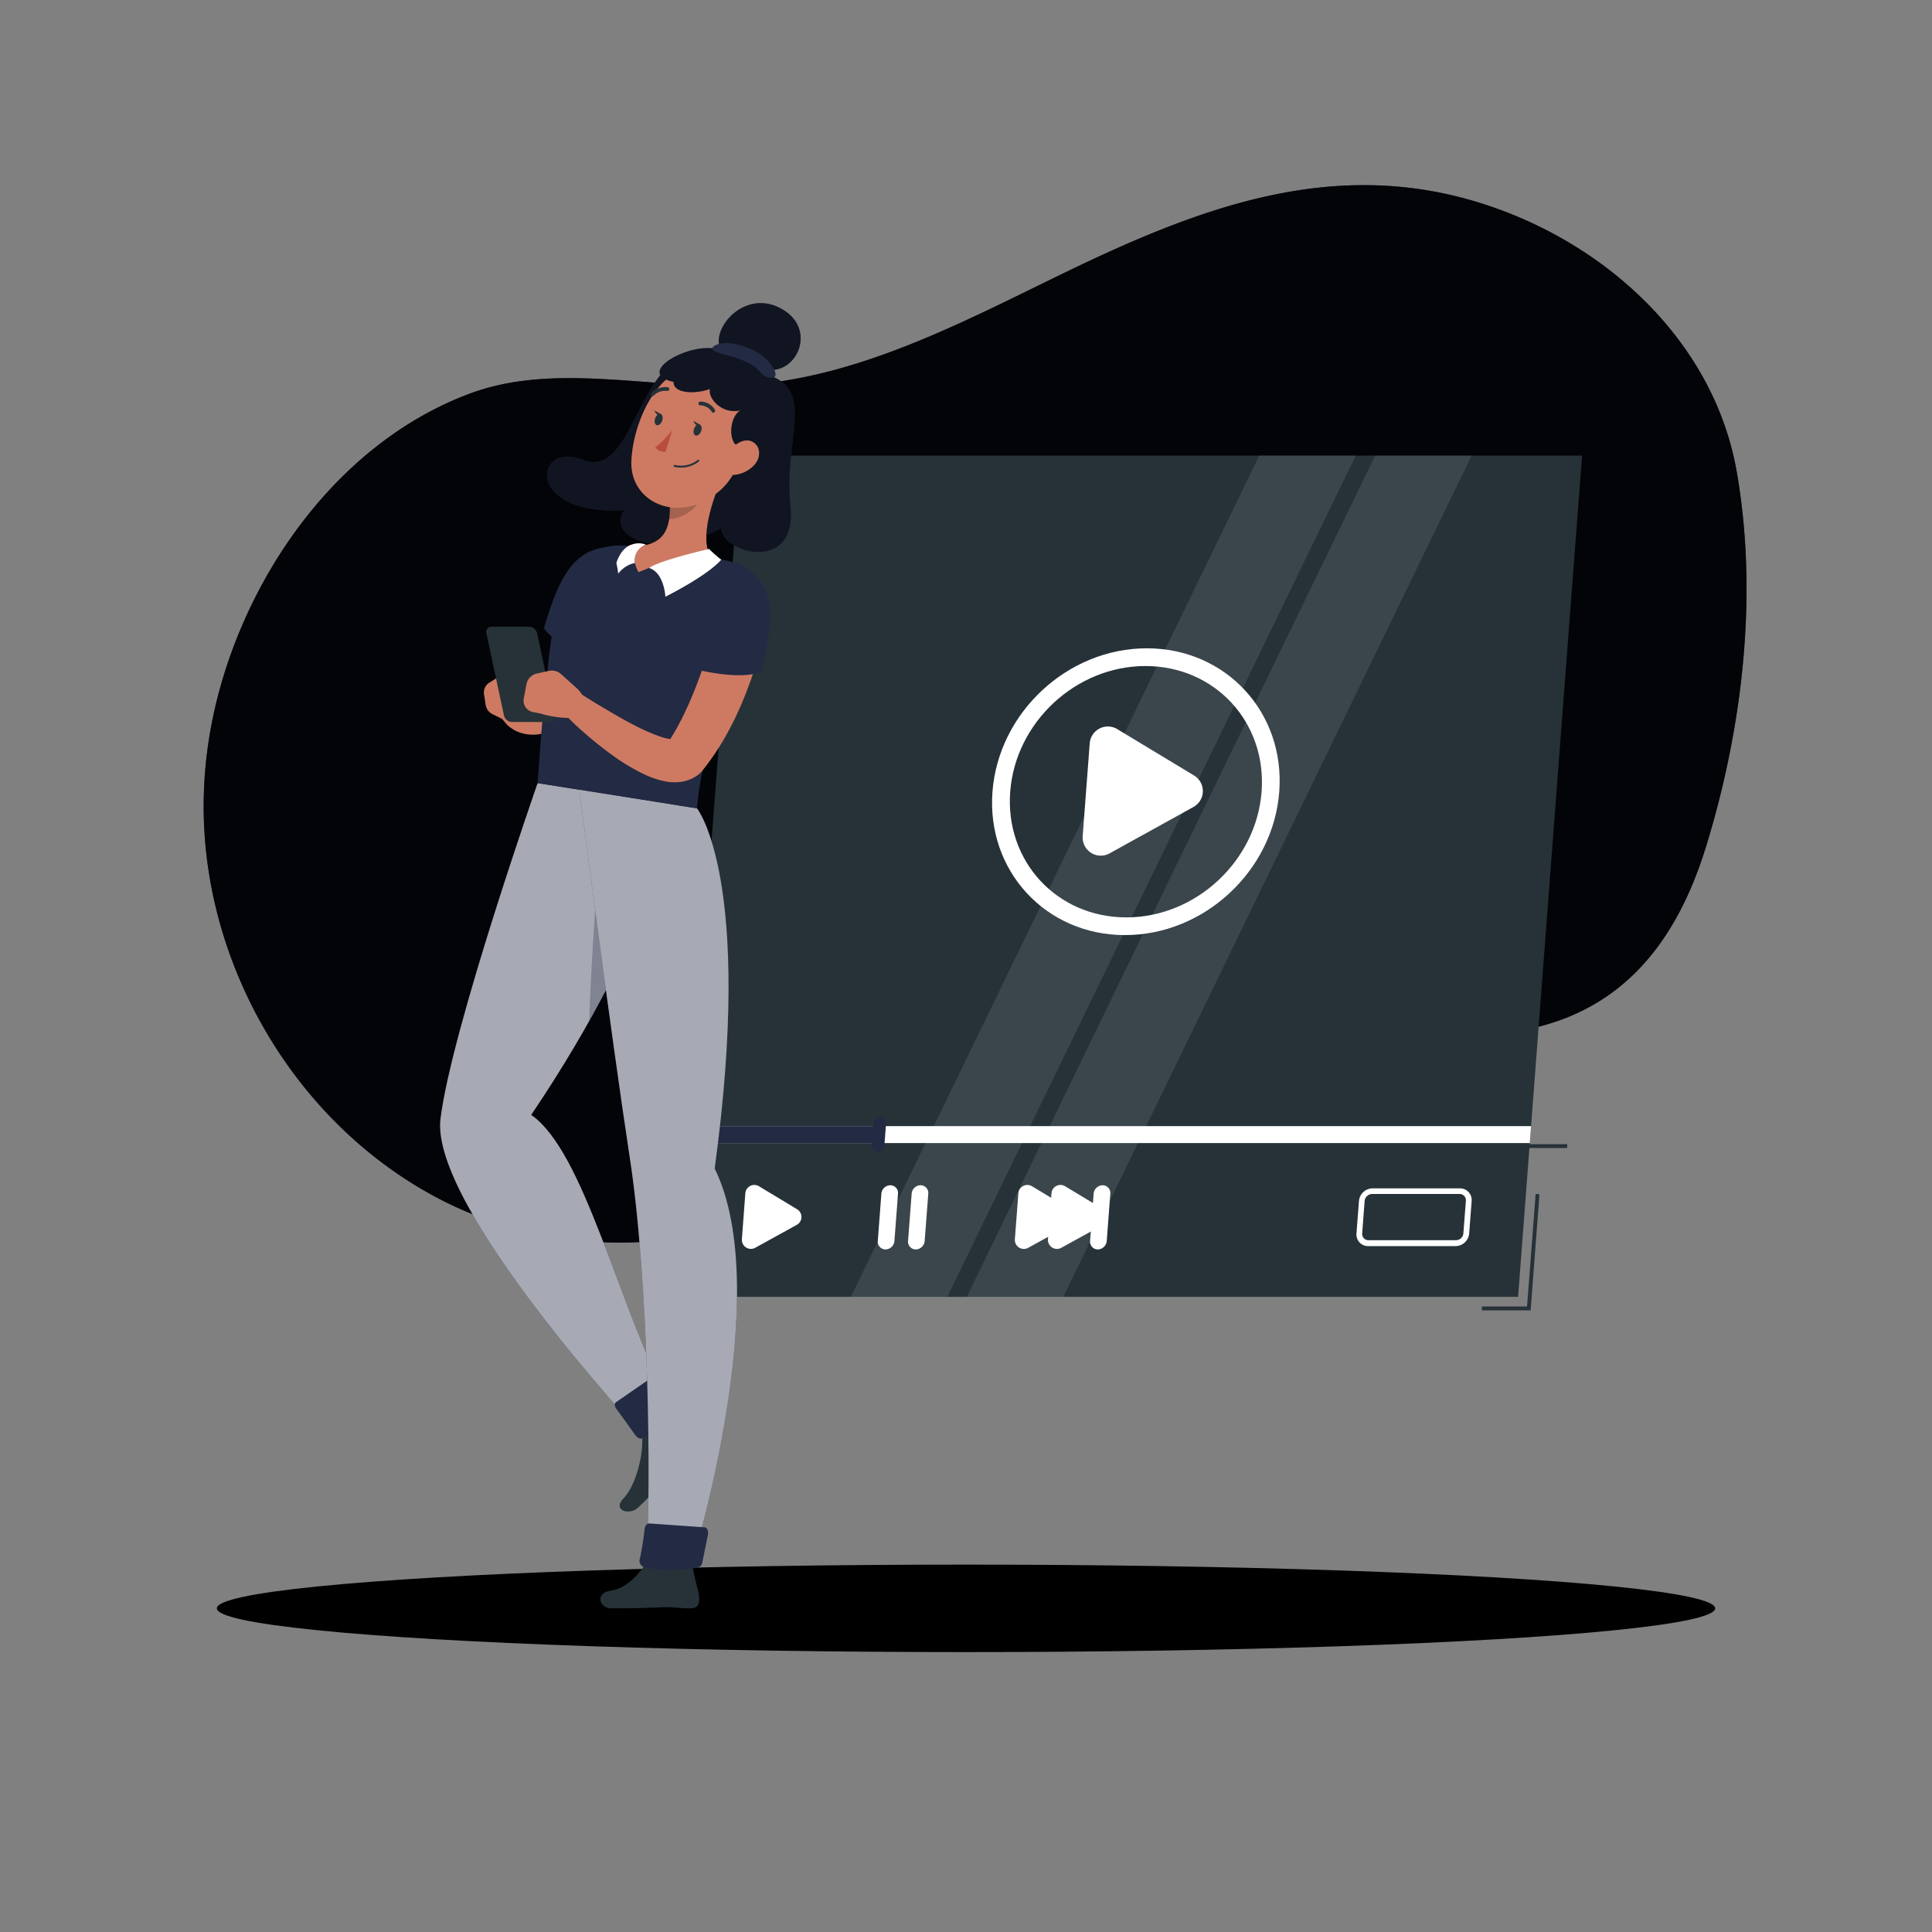 
<svg class="animated intro" id="freepik_stories-media-player" xmlns="http://www.w3.org/2000/svg" viewBox="0 0 500 500" version="1.1" xmlns:xlink="http://www.w3.org/1999/xlink" xmlns:svgjs="http://svgjs.com/svgjs"><rect x="0" y="0" width="500" height="500" fill="#808080" stroke="none"/><g id="freepik--background-simple--inject-69" class="animable" style="transform-origin: 252.353px 184.747px;"><path d="M52.75,205.69a111.44,111.44,0,0,1,1.14-13.16c5.49-37.54,30.65-76.88,67.69-90.66,22.06-8.21,46.64-1.09,70.19-2.18,29.63-1.38,57.73-16.5,83.76-29.12,35.16-17,69.85-30.19,108.46-17.75,32.1,10.34,59.65,35.88,65.48,69.31,5.55,31.8,1.54,66.09-7.91,96.83-8.13,26.47-23.59,45.27-53,48.47-19.24,2.08-38.47-2.47-57.43-6.19-21.45-4.2-48.51-9.08-69,1-19.56,9.61-31.74,30.9-49.27,43.39-29,20.63-70.34,20.67-101.43,3.43C74.46,288.57,51.59,247,52.75,205.69Z" style="fill: #232A43; transform-origin: 252.353px 184.747px;" id="el1r55eayyxd9" class="animable"></path><g id="elvw6kfx17y"><path d="M52.75,205.69a111.44,111.44,0,0,1,1.14-13.16c5.49-37.54,30.65-76.88,67.69-90.66,22.06-8.21,46.64-1.09,70.19-2.18,29.63-1.38,57.73-16.5,83.76-29.12,35.16-17,69.85-30.19,108.46-17.75,32.1,10.34,59.65,35.88,65.48,69.31,5.55,31.8,1.54,66.09-7.91,96.83-8.13,26.47-23.59,45.27-53,48.47-19.24,2.08-38.47-2.47-57.43-6.19-21.45-4.2-48.51-9.08-69,1-19.56,9.61-31.74,30.9-49.27,43.39-29,20.63-70.34,20.67-101.43,3.43C74.46,288.57,51.59,247,52.75,205.69Z" style="opacity: 0.9; transform-origin: 252.353px 184.747px;" class="animable"></path></g></g><g id="freepik--Shadow--inject-69" class="animable" style="transform-origin: 250px 416.24px;"><ellipse id="freepik--path--inject-69" cx="250" cy="416.24" rx="193.89" ry="11.32" style="transform-origin: 250px 416.24px;" class="animable"></ellipse></g><g id="freepik--Screen--inject-69" class="animable" style="transform-origin: 292.305px 228.51px;"><g id="eldkchcaymd9u"><rect x="392.13" y="296.11" width="13.46" height="1" style="fill: rgb(38, 50, 56); transform-origin: 398.86px 296.61px; transform: rotate(-85.66deg);" class="animable"></rect></g><polygon points="396.13 339.12 383.51 339.12 383.51 338.12 395.2 338.12 397.42 309 398.41 309.08 396.13 339.12" style="fill: rgb(38, 50, 56); transform-origin: 390.96px 324.06px;" id="el2m9lpdo8vub" class="animable"></polygon><polygon points="392.88 335.62 175.17 335.62 191.72 117.9 409.44 117.9 392.88 335.62" style="fill: rgb(38, 50, 56); transform-origin: 292.305px 226.76px;" id="elg6zpks51of9" class="animable"></polygon><g id="eldvopeopwnlm"><polygon points="275.18 335.62 250.21 335.62 355.9 117.9 380.86 117.9 275.18 335.62" style="fill: rgb(255, 255, 255); opacity: 0.1; transform-origin: 315.535px 226.76px;" class="animable"></polygon></g><g id="el4iz0uzqgh7v"><polygon points="245.17 335.62 220.21 335.62 325.9 117.9 350.86 117.9 245.17 335.62" style="fill: rgb(255, 255, 255); opacity: 0.1; transform-origin: 285.535px 226.76px;" class="animable"></polygon></g><polygon points="395.91 295.82 178.19 295.82 178.52 291.44 396.24 291.44 395.91 295.82" style="fill: rgb(255, 255, 255); transform-origin: 287.215px 293.63px;" id="elmk8snonr2go" class="animable"></polygon><polygon points="227.28 295.82 178.19 295.82 178.52 291.44 227.61 291.44 227.28 295.82" style="fill: #232A43; transform-origin: 202.9px 293.63px;" id="elg7p676pd6z" class="animable"></polygon><path d="M227.11,298.05h0a1.51,1.51,0,0,1-1.52-1.65l.42-5.53a1.82,1.82,0,0,1,1.77-1.65h0a1.51,1.51,0,0,1,1.52,1.65l-.42,5.53A1.82,1.82,0,0,1,227.11,298.05Z" style="fill: #232A43; transform-origin: 227.445px 293.635px;" id="elhuh19981z87" class="animable"></path><path d="M296.78,167.78c-20.49,0-38.37,16.62-39.93,37.11S270.64,242,291.14,242s38.38-16.61,39.93-37.11S317.28,167.78,296.78,167.78Zm-5.29,69.64c-18,0-31.42-14.56-30.05-32.53s17-32.52,35-32.52,31.42,14.56,30.06,32.52S309.46,237.42,291.49,237.42Z" style="fill: rgb(255, 255, 255); transform-origin: 293.959px 204.89px;" id="el7shiuaezgm8" class="animable"></path><path d="M309,200.69l-19.86-12a4.71,4.71,0,0,0-7.12,3.67l-1.82,24a4.7,4.7,0,0,0,7,4.47l21.69-12A4.7,4.7,0,0,0,309,200.69Z" style="fill: rgb(255, 255, 255); transform-origin: 295.74px 204.729px;" id="elawfxg3x6snb" class="animable"></path><path d="M206.27,312.94,196.42,307a2.33,2.33,0,0,0-3.53,1.82L192,320.7a2.34,2.34,0,0,0,3.46,2.22L206.19,317A2.33,2.33,0,0,0,206.27,312.94Z" style="fill: rgb(255, 255, 255); transform-origin: 199.706px 314.936px;" id="el1am1mi5ehy7" class="animable"></path><path d="M276.93,312.94,267.08,307a2.33,2.33,0,0,0-3.53,1.82l-.9,11.89a2.33,2.33,0,0,0,3.45,2.22L276.85,317A2.32,2.32,0,0,0,276.93,312.94Z" style="fill: rgb(255, 255, 255); transform-origin: 270.365px 314.942px;" id="elufhl897ata" class="animable"></path><path d="M285.49,312.94,275.65,307a2.33,2.33,0,0,0-3.53,1.82l-.91,11.89a2.34,2.34,0,0,0,3.46,2.22L285.42,317A2.32,2.32,0,0,0,285.49,312.94Z" style="fill: rgb(255, 255, 255); transform-origin: 278.928px 314.941px;" id="eln4fo3394tm" class="animable"></path><path d="M229.17,323.35h0a2,2,0,0,1-2-2.14l.93-12.33a2.37,2.37,0,0,1,2.31-2.14h0a2,2,0,0,1,2,2.14l-.94,12.33A2.36,2.36,0,0,1,229.17,323.35Z" style="fill: rgb(255, 255, 255); transform-origin: 229.79px 315.045px;" id="ele5qy4spkngc" class="animable"></path><path d="M237,323.35h0a2,2,0,0,1-2-2.14l.94-12.33a2.36,2.36,0,0,1,2.3-2.14h0a2,2,0,0,1,2,2.14l-.94,12.33A2.36,2.36,0,0,1,237,323.35Z" style="fill: rgb(255, 255, 255); transform-origin: 237.62px 315.045px;" id="elmx8lcpasngl" class="animable"></path><path d="M284.11,323.35h0a2,2,0,0,1-2-2.14l.93-12.33a2.37,2.37,0,0,1,2.31-2.14h0a2,2,0,0,1,2,2.14l-.93,12.33A2.37,2.37,0,0,1,284.11,323.35Z" style="fill: rgb(255, 255, 255); transform-origin: 284.73px 315.045px;" id="el3oadqqnn0d5" class="animable"></path><path d="M376.71,322.49H354.05a3,3,0,0,1-3-3.25l.65-8.44a3.57,3.57,0,0,1,3.5-3.25h22.66a3,3,0,0,1,3,3.25l-.64,8.44A3.57,3.57,0,0,1,376.71,322.49ZM355.07,309a2,2,0,0,0-1.9,1.76l-.64,8.44a1.62,1.62,0,0,0,1.63,1.76h22.67a1.93,1.93,0,0,0,1.89-1.76l.65-8.44a1.62,1.62,0,0,0-1.64-1.76Z" style="fill: rgb(255, 255, 255); transform-origin: 365.955px 315.02px;" id="elx0ixkfm3nvd" class="animable"></path></g><g id="freepik--Character--inject-69" class="animable" style="transform-origin: 160.552px 247.339px;"><path d="M178,92c-13.33,3.48-14.58,32-27.17,27s-15.29,14.51,10.67,13.05c-4.71,7.13,9.21,13,25.13,4.7.49,6.66,19.8,11.55,17.95-5.72s6.5-29.71-5.53-33.9C194.23,88.38,179.4,90.91,178,92Z" style="fill: #232A43; transform-origin: 173.625px 116.836px;" id="el196g173o29n" class="animable"></path><g id="eloqo9dtsoem8"><path d="M178,92c-13.33,3.48-14.58,32-27.17,27s-15.29,14.51,10.67,13.05c-4.71,7.13,9.21,13,25.13,4.7.49,6.66,19.8,11.55,17.95-5.72s6.5-29.71-5.53-33.9C194.23,88.38,179.4,90.91,178,92Z" style="opacity: 0.5; transform-origin: 173.625px 116.836px;" class="animable"></path></g><path d="M158.14,416.23c7.74,0,8.76-.12,13.11-.27,3.72-.13,4.61.33,7.61.27,2.5-.06,2.4-2.45,1.63-5.2-.38-1.38-1-4.31-1.51-6.54l-11.34-.82c-1.59,3-5.19,7.39-9.55,8C153.92,412.2,155.06,416.23,158.14,416.23Z" style="fill: rgb(38, 50, 56); transform-origin: 168.175px 409.953px;" id="elwtdrx6nkhxh" class="animable"></path><path d="M165.09,390.21c5.59-5.16,8.94-10.39,11.41-13.89,2.11-3,2.52-2.25,4.76-5.21,1.49-2,.12-4.74-2-5.35a33,33,0,0,1-5.79-1.73l-7.72,5.7c1.41,3.64-.46,13.9-4.44,18.11C158.45,390.86,162.85,392.26,165.09,390.21Z" style="fill: rgb(38, 50, 56); transform-origin: 171.13px 377.604px;" id="elj8k6wasx7s" class="animable"></path><path d="M139.14,202.67S116.9,266.25,114,289.52c-2.81,22.76,52.3,81.94,52.3,81.94,1.34,1,6.86-5.86,7.17-7.66-13.69-26.47-22.21-65.66-36-75.27,33-48.89,37.57-80.16,37.57-80.16Z" style="fill: #232A43; transform-origin: 144.468px 287.115px;" id="el12keur3bgho" class="animable"></path><g id="el0twe7p4l35eo"><path d="M139.14,202.67S116.9,266.25,114,289.52c-2.81,22.76,52.3,81.94,52.3,81.94,1.34,1,6.86-5.86,7.17-7.66-13.69-26.47-22.21-65.66-36-75.27,33-48.89,37.57-80.16,37.57-80.16Z" style="fill: rgb(255, 255, 255); opacity: 0.6; transform-origin: 144.468px 287.115px;" class="animable"></path></g><g id="el4avvf8291es"><path d="M154.77,225s-1.81,23.38-2.28,39.28c4.35-7.76,7.89-14.84,10.75-21.16Z" style="fill: #232A43; opacity: 0.3; transform-origin: 157.865px 244.64px;" class="animable"></path></g><path d="M159.55,364.66c1.19,1.63,3.32,4.53,4.85,6.72.5.72,1.26,1.1,1.72.89,3.44-1.6,7.56-6,8.88-7.42.27-.29.2-.88-.15-1.46l-3.77-6.25c-.51-.85-1.43-1.35-1.9-1l-9.83,6.8C159,363.2,159,364,159.55,364.66Z" style="fill: #232A43; transform-origin: 167.137px 364.177px;" id="elytkfrdq2gxk" class="animable"></path><path d="M149.93,204.38s8.27,64,13,94.84c5,32.36,5.61,84.29,4.37,105.45,1.81,1.05,8.38.32,11.95-.8,0,0,21.48-69.41,5.71-101.45,10.2-74.88-4.57-93.21-4.57-93.21Z" style="fill: #232A43; transform-origin: 170.337px 304.779px;" id="elt66zj100tf" class="animable"></path><g id="el4qm4t8tcegr"><path d="M149.93,204.38s8.27,64,13,94.84c5,32.36,5.61,84.29,4.37,105.45,1.81,1.05,8.38.32,11.95-.8,0,0,21.48-69.41,5.71-101.45,10.2-74.88-4.57-93.21-4.57-93.21Z" style="fill: rgb(255, 255, 255); opacity: 0.6; transform-origin: 170.337px 304.779px;" class="animable"></path></g><path d="M166.83,395.71c-.22,1.89-.66,5.17-1.23,7.66a1.68,1.68,0,0,0,.69,2c4.82,1.71,12.14.64,14.47.23a1.47,1.47,0,0,0,1-1.24l1.44-7.14c.2-1-.21-1.91-.86-1.95l-14.3-1C167.44,394.23,166.93,394.86,166.83,395.71Z" style="fill: #232A43; transform-origin: 174.375px 400.288px;" id="elw8oxfc93o" class="animable"></path><path d="M160.27,150.44l.15.61.1.48.17.9c.1.59.18,1.17.25,1.74.12,1.15.2,2.29.21,3.43a37,37,0,0,1-.51,6.81,35.76,35.76,0,0,1-4.78,12.86,36.85,36.85,0,0,1-4.12,5.46c-.76.84-1.57,1.62-2.39,2.39l-1.26,1.1c-.45.36-.94.71-1.45,1a17.29,17.29,0,0,1-7.41,2.84,10.86,10.86,0,0,1-4.66-.46,9,9,0,0,1-2.17-1.1,9.81,9.81,0,0,1-1-.77c-.15-.15-.29-.3-.44-.47l-.54-.64a3.13,3.13,0,1,1,4.54-4.32c-.11-.14-.05-.11-.06-.14s0,0,.06,0l.14,0,.3-.08a3.46,3.46,0,0,0,.56-.23,8,8,0,0,0,1-.71,19.27,19.27,0,0,0,2.64-2.53c.25-.26.47-.55.74-.83l.83-.87c.52-.6,1.05-1.19,1.52-1.82a26.15,26.15,0,0,0,2.53-3.89,27.06,27.06,0,0,0,2.79-8.72,31.17,31.17,0,0,0,.29-4.64c0-.77,0-1.55-.12-2.3l-.13-1.11-.12-.83-.11-.73a6.31,6.31,0,0,1,12.37-2.39Z" style="fill: rgb(206, 122, 99); transform-origin: 145.356px 167.93px;" id="elzflufu7h3g8" class="animable"></path><path d="M144.51,155.83a127.79,127.79,0,0,0-2.73,16.82c-1,8.25-1.69,16.4-2.64,30l41.26,6.54c1-11.76,4.46-24.79,16-49.77a9.74,9.74,0,0,0-6.25-13.81c-1.6-.42-3.32-.83-5.08-1.2a133.54,133.54,0,0,0-18.74-3c-2.06-.13-4.21-.21-6.28-.25C152.62,141.07,145.89,148.6,144.51,155.83Z" style="fill: #232A43; transform-origin: 168.291px 175.175px;" id="el421096mclr3" class="animable"></path><path d="M187.1,123.13c-2.58,5.77-6.33,16.49-3,21.14,0,0-5.58-1.77-18.89,3.81-2.71-5.59.15-6.78.15-6.78,7.1-.52,8.09-5.48,8-10.29Z" style="fill: rgb(206, 122, 99); transform-origin: 175.572px 135.605px;" id="elewc1hj1liy7" class="animable"></path><path d="M168,147c3.9,1.2,4.2,7.43,4.2,7.43s10.66-5.27,14.46-9.57a38.65,38.65,0,0,1-3.15-2.78S170.65,145,168,147Z" style="fill: rgb(255, 255, 255); transform-origin: 177.33px 148.255px;" id="el96rcx78e2g7" class="animable"></path><path d="M164.26,145.73s-3.6.39-5.62,5c.48-8.94,4.83-9.78,4.83-9.78a5.13,5.13,0,0,1,3.69,0A4.33,4.33,0,0,0,164.26,145.73Z" style="fill: rgb(255, 255, 255); transform-origin: 162.9px 145.668px;" id="elqaqzt17u8gg" class="animable"></path><g id="el40k0vrh65g2"><path d="M181.48,126.34,173.32,131a19.88,19.88,0,0,1-.19,3.38c2.65,0,6.83-2.19,7.73-4.8A9.15,9.15,0,0,0,181.48,126.34Z" style="opacity: 0.2; transform-origin: 177.305px 130.36px;" class="animable"></path></g><path d="M194.17,111.84c-3.37,9.45-4.6,13.5-10.89,17.29-9.47,5.7-20.36.17-19.88-9.93.42-9.08,5.86-23,16.4-24.63A12.85,12.85,0,0,1,194.17,111.84Z" style="fill: rgb(206, 122, 99); transform-origin: 179.212px 112.885px;" id="elubye8a08xe" class="animable"></path><path d="M183.06,90.08c-7.33,0-18.06,6.75-8.74,8.75-.09,3,5.39,3.25,9.44,1.84-.66,2.17,2.86,6.68,7.92,5.54-3,1.46-3.48,9,0,9.54s10.72,2.85,10-9.54S190.9,90.08,183.06,90.08Z" style="fill: #232A43; transform-origin: 186.211px 103.176px;" id="el4u51q7i4j2b" class="animable"></path><g id="el4wjzn6magjf"><path d="M183.06,90.08c-7.33,0-18.06,6.75-8.74,8.75-.09,3,5.39,3.25,9.44,1.84-.66,2.17,2.86,6.68,7.92,5.54-3,1.46-3.48,9,0,9.54s10.72,2.85,10-9.54S190.9,90.08,183.06,90.08Z" style="opacity: 0.5; transform-origin: 186.211px 103.176px;" class="animable"></path></g><path d="M202.81,80.25c-9.43-5.88-18.33,4-16.58,9.5l13.11,6C206.53,96,211,85.33,202.81,80.25Z" style="fill: #232A43; transform-origin: 196.608px 87.099px;" id="el5cgkr6hc9uo" class="animable"></path><g id="elyoyc0qgx61"><path d="M202.81,80.25c-9.43-5.88-18.33,4-16.58,9.5l13.11,6C206.53,96,211,85.33,202.81,80.25Z" style="opacity: 0.5; transform-origin: 196.608px 87.099px;" class="animable"></path></g><path d="M190.1,92.5c-3.57-1.12-7.53-1.67-5-3.12s8.38,0,11.64,2.29c3.54,2.5,5.55,6.59,2.42,6.07S197.77,94.9,190.1,92.5Z" style="fill: #232A43; transform-origin: 192.506px 93.292px;" id="elrukehxg13g" class="animable"></path><path d="M181.48,111.5c-.25.8-.87,1.35-1.4,1.23s-.74-.87-.49-1.68.87-1.36,1.39-1.23S181.73,110.69,181.48,111.5Z" style="fill: rgb(38, 50, 56); transform-origin: 180.533px 111.274px;" id="eltafio16tan" class="animable"></path><path d="M171.4,108.8c-.25.81-.87,1.36-1.39,1.24s-.74-.88-.49-1.68.87-1.36,1.39-1.24S171.65,108,171.4,108.8Z" style="fill: rgb(38, 50, 56); transform-origin: 170.46px 108.58px;" id="el02izgj9gb63s" class="animable"></path><path d="M171.13,107.22l-1.75-1S169.9,108,171.13,107.22Z" style="fill: rgb(38, 50, 56); transform-origin: 170.255px 106.819px;" id="elax2xr3crhtd" class="animable"></path><path d="M174,111.3a25,25,0,0,1-4.42,4.47c.74,1.24,2.67,1.2,2.67,1.2Z" style="fill: rgb(186, 77, 60); transform-origin: 171.79px 114.135px;" id="el8bh6g3ofmyj" class="animable"></path><path d="M175.87,121a7.51,7.51,0,0,1-1.37-.19.24.24,0,0,1-.17-.3.27.27,0,0,1,.31-.18,7,7,0,0,0,5.92-1.28.25.25,0,0,1,.35,0,.24.24,0,0,1,0,.34A7.34,7.34,0,0,1,175.87,121Z" style="fill: rgb(38, 50, 56); transform-origin: 177.65px 119.996px;" id="elsqb00pltbfj" class="animable"></path><path d="M195.07,120.48a8,8,0,0,1-5.64,2.44c-2.73,0-3.16-2.82-1.63-5.16,1.38-2.11,4.46-4.64,6.82-3.49S197,118.54,195.07,120.48Z" style="fill: rgb(206, 122, 99); transform-origin: 191.691px 118.451px;" id="el4xhbe7w84jl" class="animable"></path><path d="M184.53,106.8a.4.4,0,0,1-.31-.2,3.6,3.6,0,0,0-3-1.7.45.45,0,0,1-.47-.47.51.51,0,0,1,.5-.5,4.46,4.46,0,0,1,3.77,2.11.51.51,0,0,1-.17.68A.52.52,0,0,1,184.53,106.8Z" style="fill: rgb(38, 50, 56); transform-origin: 182.918px 105.366px;" id="ely9v1slnenq" class="animable"></path><path d="M168.88,102.53a.47.47,0,0,1-.33-.14.48.48,0,0,1,0-.69,5.11,5.11,0,0,1,4.31-1.48.44.44,0,0,1,.34.57.53.53,0,0,1-.6.38,4.13,4.13,0,0,0-3.41,1.21A.51.51,0,0,1,168.88,102.53Z" style="fill: rgb(38, 50, 56); transform-origin: 170.813px 101.353px;" id="elz2kxs862d5n" class="animable"></path><path d="M181.2,109.92l-1.74-1S180,110.65,181.2,109.92Z" style="fill: rgb(38, 50, 56); transform-origin: 180.33px 109.51px;" id="el8c44bomfxx3" class="animable"></path><path d="M125.28,179.77l.42,2.69a3.16,3.16,0,0,0,1.72,2.34l4.29,2.13a5.87,5.87,0,0,0,5.42-.08l1-.55c-.4-4.51-4.16-9.09-4.16-9.09l-.93-1.42a2.63,2.63,0,0,0-3.65-.86l-2.84,1.8A3,3,0,0,0,125.28,179.77Z" style="fill: rgb(206, 122, 99); transform-origin: 131.679px 181.039px;" id="eli4t7oo6egs" class="animable"></path><path d="M142.27,186.85h-9.84a2.19,2.19,0,0,1-2-1.68l-4.56-21.3a1.31,1.31,0,0,1,1.32-1.68H137a2.2,2.2,0,0,1,2,1.68l4.56,21.3A1.32,1.32,0,0,1,142.27,186.85Z" style="fill: rgb(38, 50, 56); transform-origin: 134.713px 174.519px;" id="elrequg5xaw4" class="animable"></path><path d="M139,174.3l3-.67a3.61,3.61,0,0,1,3.21.84l4.08,3.66a6.8,6.8,0,0,1,2.19,5.81l-.16,1.34c-5,1.47-11.42-.61-11.42-.61l-1.9-.38a3,3,0,0,1-2.45-3.53l.72-3.78A3.49,3.49,0,0,1,139,174.3Z" style="fill: rgb(206, 122, 99); transform-origin: 143.51px 179.674px;" id="el2jwe713sxef" class="animable"></path><path d="M197,166.89c-.19.86-.36,1.53-.56,2.27s-.4,1.44-.61,2.15c-.43,1.41-.88,2.82-1.35,4.22-1,2.78-2.05,5.54-3.28,8.25a83,83,0,0,1-4.13,8,64.4,64.4,0,0,1-5.25,7.6l-.15.19a5.48,5.48,0,0,1-.67.69,9.53,9.53,0,0,1-4.91,2.1,12.52,12.52,0,0,1-3.84-.12,23.06,23.06,0,0,1-5.45-1.81,53.51,53.51,0,0,1-8.34-5c-2.54-1.83-4.93-3.75-7.22-5.76-1.15-1-2.26-2-3.36-3.09s-2.18-2.09-3.26-3.24a3.16,3.16,0,0,1,4-4.84l.06.05c2.42,1.52,4.9,3.11,7.38,4.57s4.95,2.92,7.44,4.22a52.47,52.47,0,0,0,7.32,3.27,11.71,11.71,0,0,0,3,.69c.37,0,.62,0,.58-.06a1.45,1.45,0,0,0-.89.37l-.83.88a65.93,65.93,0,0,0,3.79-6.53c1.13-2.31,2.21-4.68,3.19-7.12s1.88-4.92,2.72-7.43c.43-1.25.84-2.51,1.22-3.77l.56-1.89.51-1.79.07-.24A6.32,6.32,0,0,1,197,166.89Z" style="fill: rgb(206, 122, 99); transform-origin: 170.468px 180.717px;" id="el13gz2bpule6k" class="animable"></path><path d="M193.35,147.11c7,5,7.38,12.42,3.57,26.67-5.08,2.55-17.44-.68-17.44-.68S183.38,151,193.35,147.11Z" style="fill: #232A43; transform-origin: 189.403px 160.935px;" id="el7fca7f4sjqp" class="animable"></path><path d="M157.55,141.54c-8.6.66-12.71,6.87-16.77,21.05,3.05,4.8,15.32,8.38,15.32,8.38S164.12,150,157.55,141.54Z" style="fill: #232A43; transform-origin: 150.458px 156.255px;" id="elal2iwxuldkj" class="animable"></path></g><defs>     <filter id="active" height="200%">         <feMorphology in="SourceAlpha" result="DILATED" operator="dilate" radius="2"></feMorphology>                <feFlood flood-color="#32DFEC" flood-opacity="1" result="PINK"></feFlood>        <feComposite in="PINK" in2="DILATED" operator="in" result="OUTLINE"></feComposite>        <feMerge>            <feMergeNode in="OUTLINE"></feMergeNode>            <feMergeNode in="SourceGraphic"></feMergeNode>        </feMerge>    </filter>    <filter id="hover" height="200%">        <feMorphology in="SourceAlpha" result="DILATED" operator="dilate" radius="2"></feMorphology>                <feFlood flood-color="#ff0000" flood-opacity="0.5" result="PINK"></feFlood>        <feComposite in="PINK" in2="DILATED" operator="in" result="OUTLINE"></feComposite>        <feMerge>            <feMergeNode in="OUTLINE"></feMergeNode>            <feMergeNode in="SourceGraphic"></feMergeNode>        </feMerge>            <feColorMatrix type="matrix" values="0   0   0   0   0                0   1   0   0   0                0   0   0   0   0                0   0   0   1   0 "></feColorMatrix>    </filter></defs></svg>